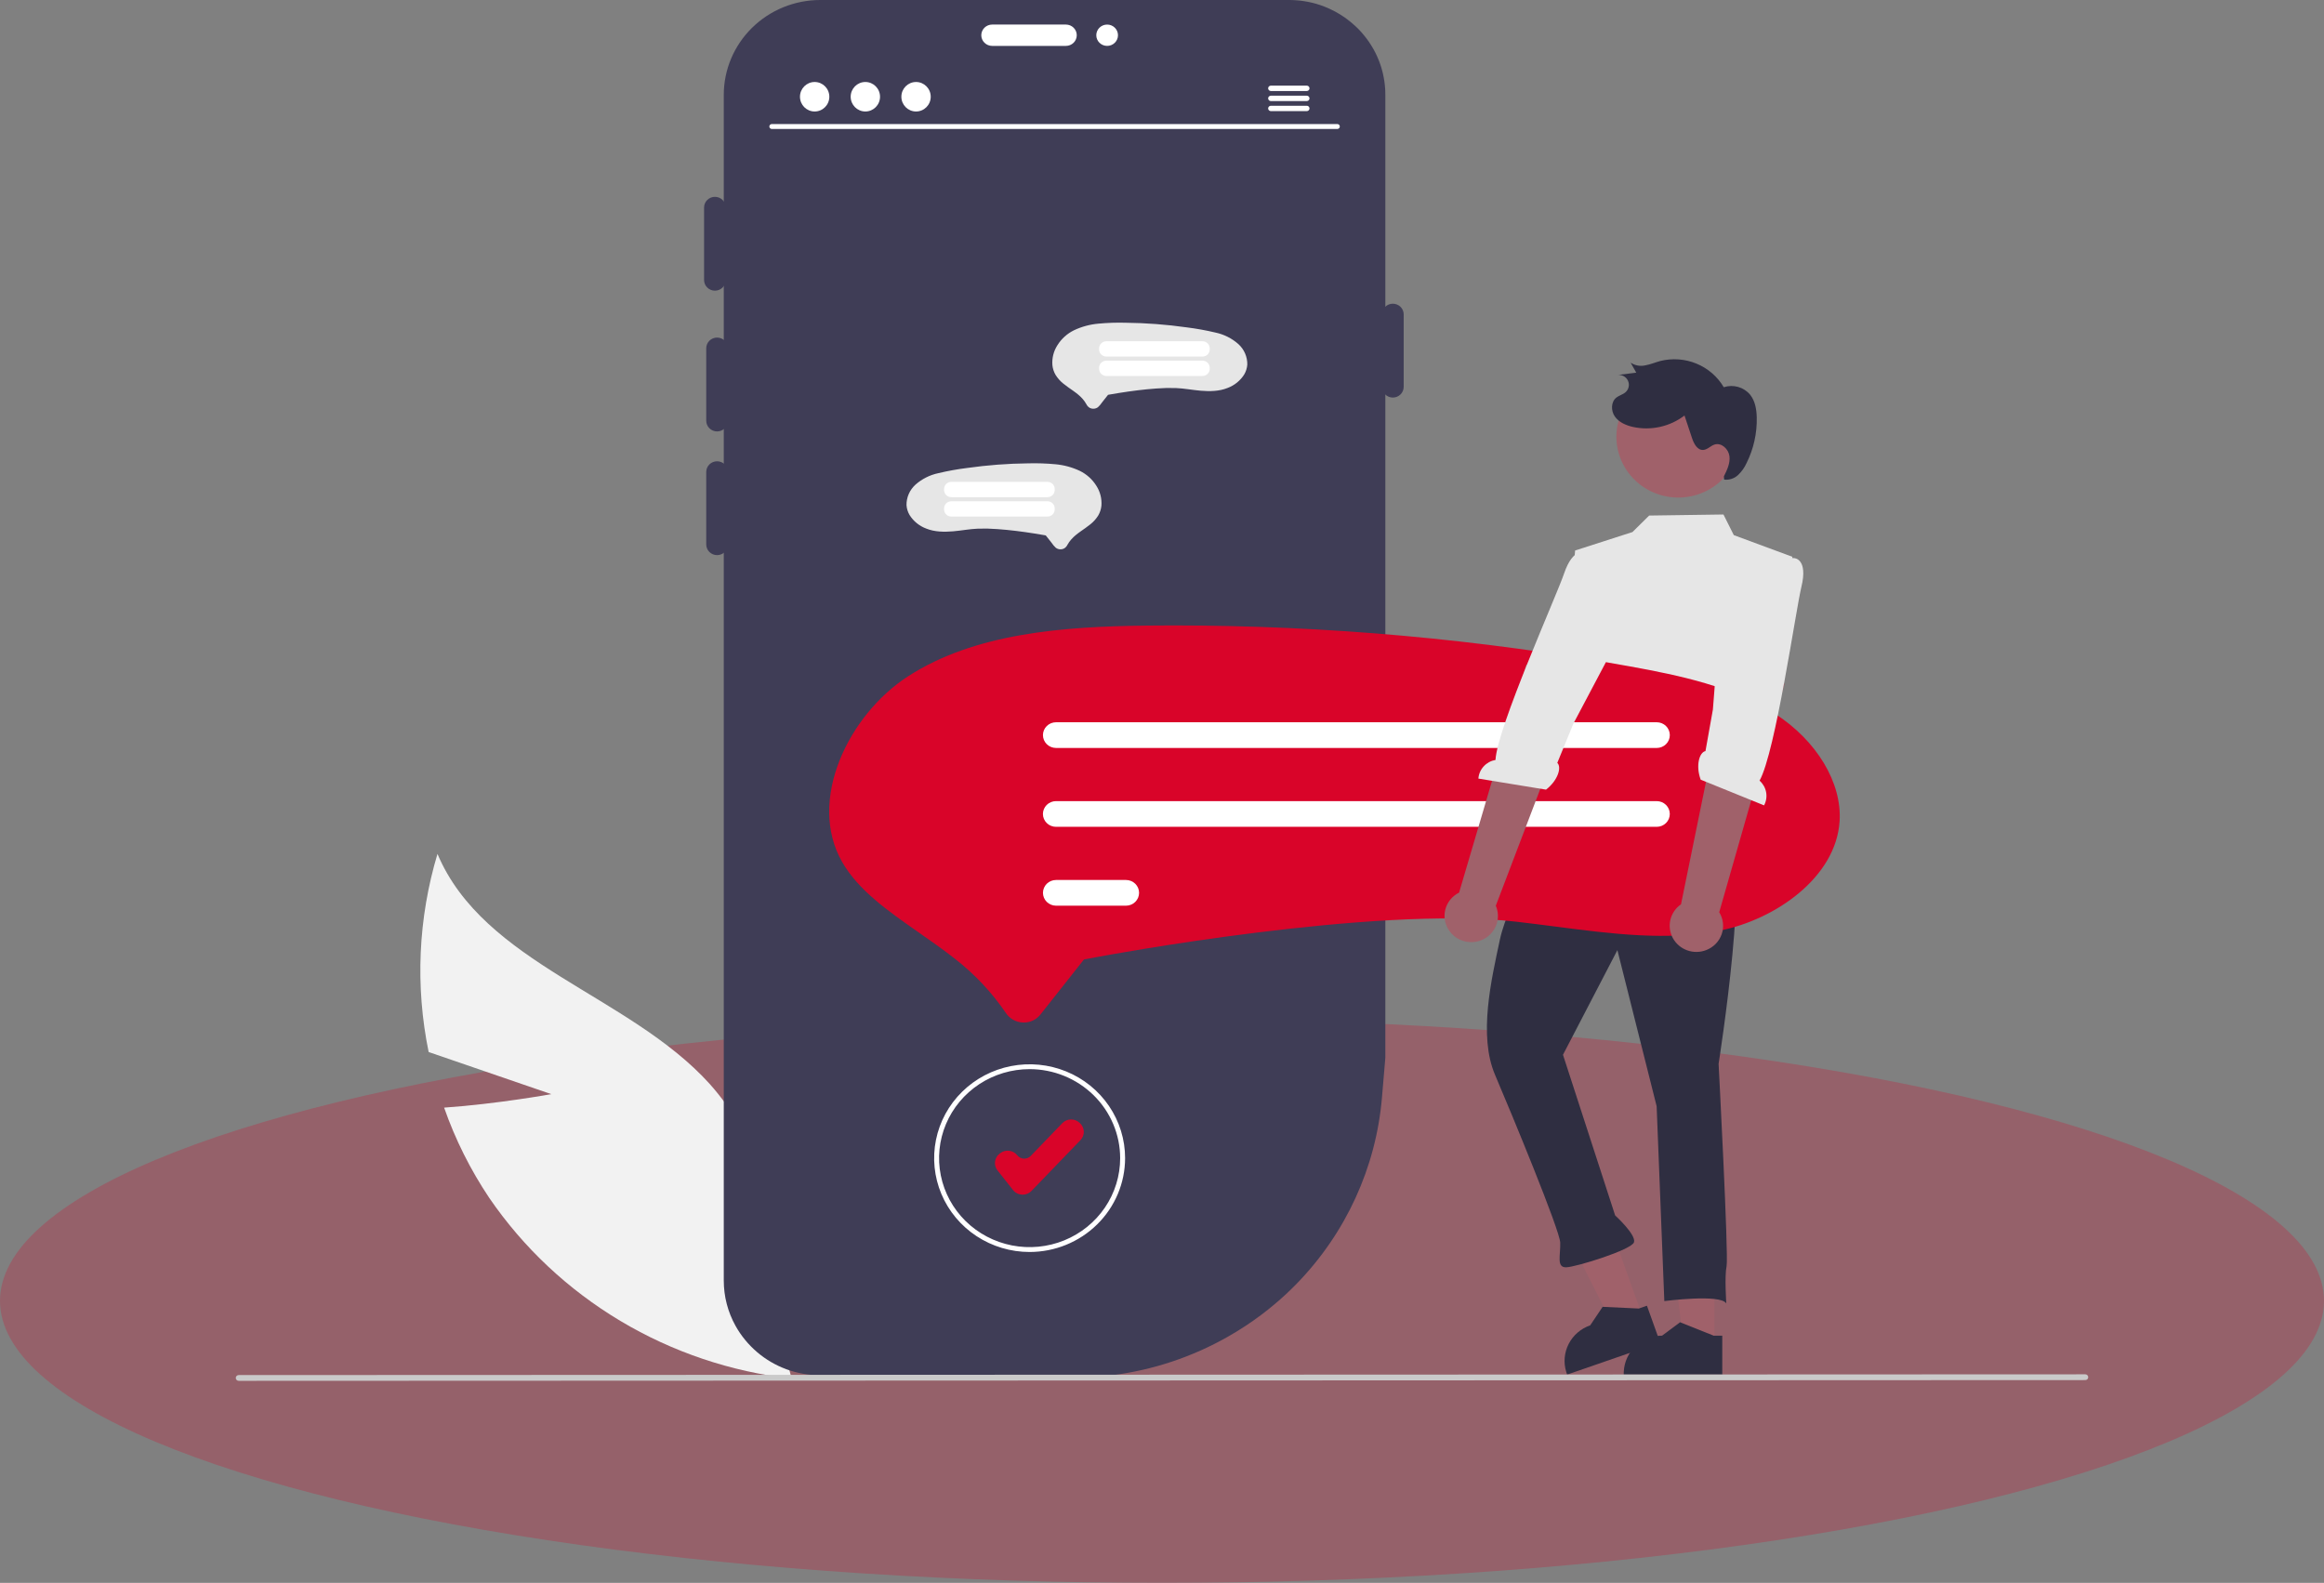 <svg width="276" height="188" viewBox="0 0 276 188" fill="none" xmlns="http://www.w3.org/2000/svg">
<rect x="0" y="0" width="276" height="188" fill="#808080" stroke="none"/>
<ellipse cx="138" cy="154.5" rx="138" ry="33.5" fill="#D90429" fill-opacity="0.24"/>
<g clip-path="url(#clip0_8_114)">
<path d="M65.475 129.951L50.906 124.947C49.302 117.137 49.661 109.06 51.954 101.418C57.48 114.498 74.719 118.155 84.29 128.742C87.249 132.067 89.41 136.004 90.611 140.26C91.813 144.517 92.024 148.985 91.23 153.334L94.02 163.738C86.813 162.925 79.87 160.586 73.671 156.882C67.472 153.178 62.163 148.197 58.11 142.282C55.87 138.941 54.067 135.337 52.744 131.553C59.032 131.115 65.475 129.951 65.475 129.951Z" fill="#F2F2F2"/>
<path d="M164.524 11.255V125.625L164.12 130.387C163.411 138.654 159.849 146.434 154.024 152.436C153.198 153.286 152.334 154.09 151.432 154.849C150.321 155.791 149.154 156.665 147.935 157.466C147.238 157.927 146.523 158.362 145.797 158.774C141.573 161.172 136.907 162.723 132.069 163.337H97.402C94.644 163.339 91.978 162.358 89.898 160.576C88.869 159.695 88.007 158.642 87.35 157.466C86.433 155.816 85.954 153.966 85.956 152.085V11.255C85.96 8.271 87.168 5.41 89.314 3.301C91.46 1.191 94.37 0.004 97.405 0H153.078C153.21 0 153.339 0.003 153.471 0.006C153.555 0.009 153.64 0.012 153.725 0.02C153.84 0.023 153.954 0.032 154.065 0.043C154.209 0.052 154.349 0.066 154.49 0.083C154.619 0.101 154.748 0.118 154.876 0.138C154.903 0.141 154.926 0.147 154.953 0.15C155.117 0.176 155.281 0.204 155.442 0.239C155.603 0.271 155.767 0.308 155.925 0.348C156.039 0.377 156.156 0.409 156.271 0.441C156.274 0.441 156.279 0.443 156.282 0.443C156.619 0.541 156.953 0.654 157.281 0.783C157.384 0.821 157.486 0.864 157.586 0.907L157.63 0.924C157.712 0.959 157.791 0.993 157.87 1.031C158.107 1.137 158.341 1.255 158.573 1.379C158.953 1.585 159.322 1.812 159.677 2.059C159.791 2.136 159.902 2.22 160.011 2.303C160.102 2.37 160.192 2.439 160.28 2.514C160.288 2.517 160.295 2.522 160.301 2.528C160.312 2.537 160.324 2.548 160.336 2.557C160.415 2.617 160.491 2.681 160.564 2.744C160.708 2.865 160.848 2.991 160.986 3.121C161.024 3.156 161.062 3.19 161.1 3.228C161.138 3.262 161.174 3.3 161.212 3.337C161.25 3.372 161.285 3.409 161.32 3.444C161.341 3.461 161.361 3.481 161.379 3.501C161.484 3.611 161.587 3.723 161.686 3.835C161.812 3.976 161.935 4.12 162.049 4.267C162.149 4.388 162.243 4.509 162.333 4.633C162.418 4.745 162.497 4.857 162.577 4.972C162.598 5.001 162.617 5.031 162.635 5.062C162.717 5.18 162.793 5.301 162.869 5.422C163.06 5.727 163.233 6.043 163.391 6.363C163.449 6.484 163.505 6.602 163.558 6.723C163.625 6.87 163.687 7.017 163.745 7.163C163.769 7.218 163.789 7.276 163.81 7.33C163.842 7.414 163.871 7.497 163.9 7.581C163.933 7.673 163.965 7.768 163.994 7.86L164.064 8.085C164.105 8.22 164.141 8.353 164.176 8.488C164.196 8.569 164.217 8.649 164.234 8.733C164.372 9.321 164.461 9.919 164.501 10.521C164.504 10.595 164.51 10.668 164.513 10.742C164.521 10.912 164.524 11.082 164.524 11.255Z" fill="#3F3D56"/>
<path d="M85.162 51.241C84.82 51.24 84.493 51.107 84.251 50.869C84.01 50.632 83.874 50.31 83.873 49.974V41.362C83.873 41.195 83.906 41.03 83.971 40.877C84.036 40.723 84.13 40.583 84.25 40.465C84.37 40.347 84.512 40.254 84.668 40.19C84.825 40.126 84.992 40.093 85.162 40.093C85.331 40.093 85.499 40.126 85.655 40.19C85.812 40.254 85.954 40.347 86.073 40.465C86.193 40.583 86.288 40.723 86.353 40.877C86.417 41.03 86.451 41.195 86.45 41.362V49.974C86.45 50.31 86.314 50.632 86.072 50.869C85.831 51.107 85.503 51.24 85.162 51.241Z" fill="#3F3D56"/>
<path d="M84.904 34.523C84.563 34.522 84.235 34.389 83.994 34.151C83.752 33.914 83.616 33.592 83.616 33.256V24.644C83.616 24.308 83.752 23.986 83.994 23.749C84.235 23.512 84.563 23.379 84.904 23.379C85.246 23.379 85.573 23.512 85.814 23.749C86.056 23.986 86.192 24.308 86.193 24.644V33.256C86.192 33.592 86.056 33.914 85.815 34.151C85.573 34.389 85.246 34.522 84.904 34.523Z" fill="#3F3D56"/>
<path d="M116.539 4.184C116.54 3.849 116.676 3.527 116.917 3.289C117.159 3.052 117.486 2.918 117.828 2.918H126.589C126.93 2.918 127.258 3.051 127.5 3.289C127.741 3.526 127.877 3.848 127.877 4.184C127.877 4.52 127.741 4.842 127.5 5.08C127.258 5.317 126.93 5.451 126.589 5.451H117.828C117.486 5.45 117.159 5.317 116.917 5.079C116.676 4.842 116.54 4.52 116.539 4.184Z" fill="white"/>
<path d="M85.162 65.932C84.82 65.932 84.493 65.798 84.251 65.561C84.01 65.323 83.874 65.002 83.873 64.666V56.053C83.873 55.887 83.906 55.722 83.971 55.568C84.036 55.414 84.13 55.275 84.25 55.157C84.37 55.039 84.512 54.945 84.668 54.882C84.825 54.818 84.992 54.785 85.162 54.785C85.331 54.785 85.499 54.818 85.655 54.882C85.812 54.945 85.954 55.039 86.073 55.157C86.193 55.275 86.288 55.414 86.353 55.568C86.417 55.722 86.451 55.887 86.45 56.053V64.666C86.45 65.002 86.314 65.323 86.072 65.561C85.831 65.798 85.503 65.932 85.162 65.932Z" fill="#3F3D56"/>
<path d="M165.414 47.218C165.073 47.217 164.745 47.084 164.504 46.846C164.262 46.609 164.126 46.287 164.126 45.951V37.339C164.125 37.172 164.159 37.007 164.223 36.853C164.288 36.7 164.383 36.56 164.502 36.442C164.622 36.324 164.764 36.231 164.921 36.167C165.077 36.103 165.245 36.07 165.414 36.07C165.583 36.07 165.751 36.103 165.908 36.167C166.064 36.231 166.206 36.324 166.326 36.442C166.445 36.56 166.54 36.7 166.605 36.853C166.67 37.007 166.703 37.172 166.703 37.339V45.951C166.702 46.287 166.566 46.609 166.325 46.846C166.083 47.084 165.756 47.217 165.414 47.218Z" fill="#3F3D56"/>
<path d="M131.485 5.451C132.196 5.451 132.773 4.884 132.773 4.184C132.773 3.485 132.196 2.918 131.485 2.918C130.773 2.918 130.196 3.485 130.196 4.184C130.196 4.884 130.773 5.451 131.485 5.451Z" fill="white"/>
<path d="M158.826 15.318H91.659C91.581 15.316 91.507 15.285 91.453 15.23C91.398 15.176 91.368 15.102 91.368 15.026C91.368 14.949 91.398 14.876 91.453 14.821C91.507 14.767 91.581 14.735 91.659 14.733H158.826C158.903 14.735 158.977 14.767 159.032 14.821C159.086 14.876 159.116 14.949 159.116 15.026C159.116 15.102 159.086 15.176 159.032 15.23C158.977 15.285 158.903 15.316 158.826 15.318Z" fill="white"/>
<path d="M96.749 13.241C97.712 13.241 98.492 12.457 98.492 11.489C98.492 10.522 97.712 9.738 96.749 9.738C95.787 9.738 95.006 10.522 95.006 11.489C95.006 12.457 95.787 13.241 96.749 13.241Z" fill="white"/>
<path d="M102.77 13.241C103.732 13.241 104.513 12.457 104.513 11.489C104.513 10.522 103.732 9.738 102.77 9.738C101.807 9.738 101.027 10.522 101.027 11.489C101.027 12.457 101.807 13.241 102.77 13.241Z" fill="white"/>
<path d="M108.791 13.241C109.753 13.241 110.533 12.457 110.533 11.489C110.533 10.522 109.753 9.738 108.791 9.738C107.828 9.738 107.048 10.522 107.048 11.489C107.048 12.457 107.828 13.241 108.791 13.241Z" fill="white"/>
<path d="M155.201 10.172H150.924C150.839 10.174 150.758 10.208 150.699 10.267C150.64 10.327 150.606 10.407 150.606 10.49C150.606 10.574 150.64 10.654 150.699 10.713C150.758 10.773 150.839 10.807 150.924 10.809H155.201C155.285 10.807 155.366 10.773 155.425 10.713C155.485 10.654 155.518 10.574 155.518 10.49C155.518 10.407 155.485 10.327 155.425 10.267C155.366 10.208 155.285 10.174 155.201 10.172Z" fill="white"/>
<path d="M155.201 11.367H150.924C150.839 11.369 150.758 11.403 150.699 11.462C150.64 11.522 150.606 11.602 150.606 11.685C150.606 11.769 150.64 11.849 150.699 11.908C150.758 11.968 150.839 12.002 150.924 12.004H155.201C155.285 12.002 155.366 11.968 155.425 11.908C155.485 11.849 155.518 11.769 155.518 11.685C155.518 11.602 155.485 11.522 155.425 11.462C155.366 11.403 155.285 11.369 155.201 11.367Z" fill="white"/>
<path d="M155.201 12.56H150.924C150.839 12.562 150.758 12.596 150.699 12.656C150.64 12.715 150.606 12.795 150.606 12.879C150.606 12.962 150.64 13.042 150.699 13.101C150.758 13.161 150.839 13.195 150.924 13.197H155.201C155.285 13.195 155.366 13.161 155.425 13.101C155.485 13.042 155.518 12.962 155.518 12.879C155.518 12.795 155.485 12.715 155.425 12.656C155.366 12.596 155.285 12.562 155.201 12.56Z" fill="white"/>
<path d="M107.658 60C107.687 60.408 107.809 60.804 108.016 61.16C108.477 61.9 109.175 62.469 110 62.778C111.004 63.182 112.123 63.194 113.189 63.104C114.179 63.02 115.158 62.827 116.151 62.787C116.92 62.762 117.688 62.78 118.455 62.841C119.941 62.944 121.421 63.137 122.892 63.37C123.29 63.432 123.687 63.499 124.084 63.571C124.121 63.574 124.158 63.581 124.195 63.591C124.202 63.594 124.213 63.592 124.22 63.596C124.232 63.603 124.172 63.577 124.208 63.607C124.259 63.66 124.305 63.717 124.344 63.779L124.887 64.466C125.03 64.682 125.198 64.881 125.389 65.058C125.531 65.165 125.702 65.229 125.881 65.242C126.06 65.254 126.238 65.214 126.394 65.126C126.557 65.025 126.687 64.88 126.768 64.709C126.893 64.484 127.042 64.272 127.213 64.078C127.859 63.337 128.757 62.881 129.508 62.258C129.872 61.968 130.182 61.619 130.426 61.226C130.634 60.871 130.763 60.476 130.805 60.068C130.871 59.232 130.659 58.397 130.201 57.689C129.728 56.932 129.048 56.32 128.239 55.924C127.321 55.491 126.331 55.224 125.316 55.136C124.243 55.037 123.164 55.002 122.087 55.031C120.879 55.044 119.674 55.096 118.471 55.188C117.267 55.279 116.067 55.41 114.872 55.578C113.718 55.722 112.573 55.928 111.442 56.196C110.429 56.41 109.491 56.881 108.721 57.563C108.379 57.873 108.107 58.25 107.924 58.67C107.741 59.09 107.65 59.543 107.658 60Z" fill="#E6E6E6"/>
<path d="M124.403 57.232H112.975C112.748 57.233 112.531 57.321 112.371 57.479C112.211 57.636 112.121 57.849 112.121 58.072V58.208C112.121 58.43 112.211 58.644 112.371 58.801C112.531 58.958 112.748 59.047 112.975 59.047H124.403C124.629 59.047 124.846 58.958 125.006 58.801C125.167 58.644 125.257 58.43 125.257 58.208V58.072C125.257 57.849 125.167 57.636 125.006 57.479C124.846 57.321 124.629 57.233 124.403 57.232Z" fill="white"/>
<path d="M124.403 59.536H112.975C112.748 59.536 112.531 59.625 112.371 59.782C112.211 59.94 112.121 60.153 112.121 60.376V60.511C112.121 60.734 112.211 60.947 112.371 61.104C112.531 61.262 112.748 61.35 112.975 61.351H124.403C124.629 61.35 124.846 61.262 125.006 61.104C125.167 60.947 125.257 60.734 125.257 60.511V60.376C125.257 60.153 125.167 59.94 125.006 59.782C124.846 59.625 124.629 59.536 124.403 59.536Z" fill="white"/>
<path d="M148.13 43.3C148.101 43.709 147.979 44.105 147.773 44.46C147.311 45.2 146.613 45.77 145.788 46.078C144.784 46.482 143.665 46.495 142.599 46.405C141.61 46.321 140.63 46.127 139.637 46.087C138.869 46.063 138.1 46.081 137.334 46.141C135.847 46.245 134.367 46.437 132.897 46.671C132.498 46.733 132.101 46.8 131.704 46.872C131.667 46.875 131.63 46.882 131.594 46.892C131.586 46.895 131.575 46.893 131.568 46.897C131.556 46.904 131.617 46.878 131.58 46.908C131.529 46.96 131.483 47.018 131.444 47.079L130.901 47.766C130.758 47.983 130.59 48.181 130.399 48.358C130.258 48.466 130.086 48.53 129.907 48.542C129.728 48.554 129.55 48.514 129.394 48.427C129.231 48.326 129.102 48.181 129.02 48.01C128.895 47.784 128.746 47.573 128.576 47.379C127.929 46.638 127.031 46.182 126.28 45.559C125.916 45.269 125.606 44.92 125.362 44.527C125.154 44.171 125.025 43.777 124.983 43.368C124.917 42.532 125.129 41.698 125.587 40.99C126.06 40.233 126.74 39.621 127.549 39.224C128.467 38.791 129.458 38.524 130.472 38.437C131.545 38.337 132.624 38.302 133.702 38.332C134.909 38.345 136.114 38.397 137.317 38.488C138.521 38.58 139.721 38.71 140.916 38.879C142.07 39.022 143.216 39.229 144.346 39.497C145.359 39.711 146.298 40.182 147.067 40.864C147.409 41.173 147.681 41.55 147.864 41.97C148.047 42.39 148.138 42.843 148.13 43.3Z" fill="#E6E6E6"/>
<path d="M130.531 41.373V41.508C130.532 41.731 130.622 41.944 130.782 42.102C130.942 42.259 131.159 42.348 131.385 42.348H142.813C143.04 42.348 143.257 42.259 143.417 42.102C143.577 41.944 143.667 41.731 143.668 41.508V41.373C143.667 41.15 143.577 40.937 143.417 40.779C143.257 40.622 143.04 40.533 142.813 40.533H131.385C131.159 40.533 130.942 40.622 130.782 40.779C130.622 40.937 130.532 41.15 130.531 41.373Z" fill="white"/>
<path d="M130.531 43.676V43.812C130.532 44.034 130.622 44.248 130.782 44.405C130.942 44.562 131.159 44.651 131.385 44.651H142.813C143.04 44.651 143.257 44.562 143.417 44.405C143.577 44.248 143.667 44.034 143.668 43.812V43.676C143.667 43.454 143.577 43.24 143.417 43.083C143.257 42.925 143.04 42.837 142.813 42.837H131.385C131.159 42.837 130.942 42.925 130.782 43.083C130.622 43.24 130.532 43.454 130.531 43.676Z" fill="white"/>
<path d="M203.612 159.8L199.983 159.799L198.257 146.04L203.612 146.04L203.612 159.8Z" fill="#A0616A"/>
<path d="M203.515 158.634L199.643 157.088L199.529 157.042L197.391 158.634C196.218 158.634 195.089 159.079 194.242 159.877C193.394 160.674 192.893 161.763 192.842 162.915C192.836 162.979 192.836 163.045 192.836 163.111V163.258H204.537V158.634H203.515Z" fill="#2F2E41"/>
<path d="M195.113 156.48L191.69 157.664L185.416 145.248L190.468 143.5L195.113 156.48Z" fill="#A0616A"/>
<path d="M194.629 155.412L190.454 155.217L190.331 155.21L188.852 157.41C187.745 157.793 186.831 158.581 186.301 159.61C185.771 160.639 185.665 161.829 186.006 162.933C186.022 162.994 186.045 163.057 186.067 163.119L186.117 163.258L197.154 159.44L195.593 155.078L194.629 155.412Z" fill="#2F2E41"/>
<path d="M204.894 100.471C208.214 100.345 204.102 126.352 204.102 126.352C204.102 126.352 205.305 149.186 205.05 150.384C204.795 151.583 205.018 154.814 205.018 154.814C204.367 153.651 197.657 154.529 197.657 154.529L196.744 131.387L192.083 112.845L185.621 125.274L191.814 144.352C191.814 144.352 194.322 146.633 194.056 147.535C193.789 148.437 187.219 150.47 186.012 150.516C184.805 150.562 185.35 149.055 185.291 147.572C185.233 146.088 179.552 132.34 177.554 127.662C175.556 122.984 177.109 116.387 178.129 111.594C179.149 106.801 184.515 97.806 184.515 97.806C191.176 90.421 201.574 100.598 204.894 100.471Z" fill="#2F2E41"/>
<path d="M203.17 104.641C194.937 104.641 190.4 103.021 187.99 101.574C185.044 99.805 184.54 97.94 184.52 97.861L184.514 97.839L184.801 94.292L184.927 94.016C185.504 92.744 185.581 91.307 185.142 89.983L185.133 89.955L185.135 89.927L187.06 65.383L193.873 63.19L195.855 61.232L204.679 61.106L205.908 63.556L212.865 66.131L209.447 86.129L207.809 88.905L208.468 91.929L208.463 91.956L206.314 104.567L206.196 104.572C205.136 104.619 204.127 104.642 203.17 104.641Z" fill="#E6E6E6"/>
<path d="M206.602 52.85C206.337 54.748 205.317 56.465 203.765 57.624C202.213 58.782 200.257 59.288 198.326 59.03C196.395 58.772 194.647 57.77 193.467 56.246C192.286 54.722 191.77 52.799 192.031 50.901L192.045 50.798C192.349 48.925 193.391 47.245 194.944 46.12C196.498 44.995 198.439 44.515 200.349 44.784C202.259 45.054 203.985 46.05 205.155 47.559C206.324 49.068 206.843 50.968 206.6 52.85L206.602 52.85Z" fill="#A0616A"/>
<path d="M204.731 56.573C205.108 55.819 205.496 55.01 205.39 54.176C205.284 53.342 204.452 52.545 203.635 52.793C203.147 52.941 202.777 53.415 202.267 53.439C201.564 53.473 201.161 52.682 200.943 52.025L200.052 49.348C199.197 50.004 198.205 50.465 197.147 50.7C196.089 50.935 194.992 50.938 193.933 50.708C193.106 50.522 192.271 50.159 191.786 49.475C191.301 48.791 191.303 47.73 191.969 47.213C192.295 46.959 192.729 46.863 193.041 46.592C193.234 46.424 193.368 46.199 193.421 45.951C193.475 45.703 193.445 45.445 193.338 45.214C193.23 44.983 193.05 44.793 192.824 44.671C192.597 44.549 192.337 44.502 192.082 44.537L194.324 44.261L193.656 43.073C193.91 43.243 194.197 43.359 194.5 43.413C194.802 43.468 195.112 43.46 195.411 43.389C196.014 43.283 196.583 43.038 197.173 42.876C198.604 42.517 200.115 42.626 201.476 43.188C202.837 43.75 203.975 44.734 204.716 45.989C205.268 45.808 205.863 45.796 206.422 45.955C206.981 46.114 207.478 46.435 207.846 46.878C208.447 47.627 208.61 48.627 208.633 49.58C208.677 51.46 208.26 53.322 207.418 55.01C207.176 55.546 206.829 56.03 206.396 56.434C206.179 56.634 205.919 56.785 205.635 56.876C205.352 56.968 205.052 56.996 204.756 56.962" fill="#2F2E41"/>
<path d="M121.591 121.443C121.557 121.443 121.522 121.442 121.487 121.441C121.079 121.426 120.681 121.315 120.326 121.117C119.972 120.918 119.671 120.639 119.45 120.302C117.794 117.868 115.761 115.704 113.426 113.887C112.012 112.776 110.534 111.743 109.106 110.744C105.42 108.168 101.949 105.741 100.022 102.389C95.821 95.078 100.768 84.895 107.836 80.329C115.764 75.207 126.191 74.404 136.278 74.299C137.326 74.288 138.375 74.282 139.425 74.282C157.6 74.289 175.736 75.919 193.611 79.153C199.555 80.231 205.777 81.551 210.776 84.756C215.746 87.942 218.767 92.959 218.473 97.538C218.042 104.222 210.834 109.217 204.27 110.522C198.014 111.766 191.515 110.926 184.634 110.036C183.115 109.839 181.545 109.636 179.991 109.46C163.112 107.542 131.403 113.453 130.061 113.706L128.731 113.956L123.566 120.489C123.334 120.787 123.035 121.028 122.692 121.193C122.35 121.359 121.973 121.444 121.591 121.443Z" fill="#D90429"/>
<path d="M196.757 88.834H125.414C125.002 88.834 124.607 88.673 124.316 88.387C124.025 88.101 123.861 87.713 123.861 87.308C123.861 86.903 124.025 86.515 124.316 86.229C124.607 85.943 125.002 85.782 125.414 85.782H196.757C197.169 85.782 197.564 85.943 197.855 86.229C198.146 86.515 198.309 86.903 198.309 87.308C198.309 87.713 198.146 88.101 197.855 88.387C197.564 88.673 197.169 88.834 196.757 88.834Z" fill="white"/>
<path d="M196.757 98.2H125.414C125.21 98.201 125.008 98.162 124.819 98.085C124.63 98.009 124.459 97.897 124.315 97.755C124.17 97.614 124.055 97.445 123.977 97.26C123.899 97.075 123.858 96.877 123.858 96.676C123.858 96.476 123.898 96.277 123.976 96.092C124.054 95.906 124.168 95.738 124.312 95.596C124.456 95.454 124.628 95.342 124.816 95.265C125.004 95.188 125.206 95.149 125.41 95.149H196.757C197.168 95.149 197.563 95.31 197.853 95.596C198.144 95.882 198.307 96.27 198.307 96.674C198.307 97.079 198.144 97.467 197.853 97.753C197.563 98.039 197.168 98.2 196.757 98.2Z" fill="white"/>
<path d="M133.728 107.567H125.414C125.002 107.566 124.608 107.405 124.317 107.119C124.027 106.833 123.863 106.445 123.863 106.041C123.863 105.636 124.027 105.248 124.317 104.962C124.608 104.676 125.002 104.515 125.414 104.515H133.728C134.139 104.515 134.533 104.676 134.824 104.962C135.115 105.248 135.278 105.636 135.278 106.041C135.278 106.445 135.115 106.833 134.824 107.119C134.533 107.405 134.139 107.566 133.728 107.567Z" fill="white"/>
<path d="M202.628 112.841C203.057 112.677 203.445 112.422 203.763 112.095C204.081 111.768 204.323 111.376 204.47 110.948C204.618 110.519 204.668 110.063 204.617 109.614C204.567 109.164 204.416 108.73 204.176 108.344L211.942 81.193L205.129 80.493L199.638 107.401C199.004 107.84 198.556 108.492 198.378 109.234C198.201 109.976 198.307 110.756 198.675 111.427C199.044 112.097 199.65 112.612 200.378 112.872C201.107 113.133 201.907 113.122 202.628 112.841Z" fill="#A0616A"/>
<path d="M213.091 66.289C213.091 66.289 214.754 66.348 213.932 69.718C213.274 72.416 210.857 89.342 208.967 92.717C209.375 93.079 209.649 93.563 209.747 94.095C209.844 94.626 209.758 95.174 209.503 95.653L201.974 92.6C201.348 90.893 201.833 89.343 202.544 89.206L203.424 84.27L204.72 67.71L211.889 66.226L213.091 66.289Z" fill="#E6E6E6"/>
<path d="M172.183 110.637C171.906 110.275 171.714 109.858 171.619 109.415C171.525 108.972 171.53 108.514 171.635 108.073C171.74 107.632 171.942 107.219 172.226 106.863C172.511 106.508 172.872 106.218 173.283 106.014L181.268 78.925L187.43 81.866L177.644 107.569C177.946 108.27 177.977 109.057 177.729 109.779C177.481 110.501 176.973 111.109 176.3 111.487C175.626 111.865 174.836 111.988 174.077 111.831C173.318 111.674 172.644 111.249 172.183 110.637Z" fill="#A0616A"/>
<path d="M188.295 65.671C188.295 65.671 186.852 64.857 185.74 68.146C184.85 70.779 177.813 86.409 177.606 90.256C177.065 90.351 176.572 90.62 176.204 91.021C175.836 91.422 175.614 91.932 175.574 92.471L183.608 93.785C185.056 92.66 185.477 91.093 184.946 90.607L186.85 85.958L194.642 71.221L189.35 66.24L188.295 65.671Z" fill="#E6E6E6"/>
<path d="M247.651 163.911L28.349 164C28.256 164 28.168 163.963 28.103 163.899C28.038 163.835 28.001 163.748 28.001 163.657C28.001 163.566 28.038 163.479 28.103 163.415C28.168 163.351 28.256 163.315 28.349 163.314L247.651 163.226C247.744 163.226 247.832 163.262 247.897 163.327C247.962 163.391 247.999 163.478 247.999 163.569C247.999 163.659 247.962 163.746 247.897 163.811C247.832 163.875 247.744 163.911 247.651 163.911Z" fill="#CACACA"/>
<path d="M122.278 148.697C120.036 148.697 117.844 148.043 115.979 146.818C114.114 145.593 112.661 143.852 111.803 141.816C110.945 139.779 110.72 137.538 111.158 135.376C111.595 133.214 112.675 131.228 114.261 129.669C115.846 128.11 117.867 127.048 120.066 126.618C122.266 126.188 124.546 126.409 126.618 127.253C128.689 128.096 130.46 129.525 131.706 131.358C132.952 133.191 133.617 135.346 133.617 137.55C133.614 140.505 132.418 143.339 130.292 145.428C128.167 147.518 125.285 148.693 122.278 148.697ZM122.278 126.98C120.152 126.98 118.073 127.6 116.304 128.761C114.536 129.923 113.158 131.574 112.344 133.505C111.53 135.437 111.317 137.562 111.732 139.612C112.147 141.663 113.171 143.546 114.675 145.025C116.179 146.503 118.095 147.51 120.181 147.918C122.266 148.325 124.428 148.116 126.393 147.316C128.358 146.516 130.038 145.161 131.219 143.423C132.401 141.685 133.031 139.641 133.031 137.55C133.028 134.748 131.894 132.061 129.878 130.079C127.862 128.098 125.129 126.983 122.278 126.98Z" fill="white"/>
<path d="M121.451 141.89C121.428 141.89 121.404 141.889 121.381 141.888C121.173 141.878 120.969 141.824 120.785 141.73C120.6 141.635 120.438 141.503 120.31 141.341L118.464 139.008C118.348 138.861 118.262 138.693 118.211 138.513C118.161 138.333 118.147 138.145 118.171 137.96C118.194 137.775 118.254 137.596 118.348 137.434C118.442 137.272 118.568 137.129 118.717 137.015L118.784 136.964C118.934 136.849 119.105 136.765 119.288 136.715C119.471 136.665 119.662 136.652 119.851 136.675C120.039 136.698 120.221 136.758 120.386 136.85C120.551 136.942 120.696 137.066 120.812 137.213C120.906 137.331 121.024 137.427 121.158 137.496C121.293 137.565 121.441 137.604 121.593 137.611C121.744 137.618 121.896 137.593 122.036 137.538C122.177 137.482 122.304 137.398 122.409 137.289L126.157 133.4C126.421 133.126 126.784 132.967 127.167 132.957C127.55 132.947 127.921 133.086 128.2 133.345L128.261 133.403C128.399 133.531 128.51 133.685 128.587 133.855C128.665 134.025 128.707 134.209 128.712 134.396C128.717 134.582 128.685 134.768 128.617 134.942C128.549 135.116 128.447 135.276 128.317 135.411L122.5 141.446C122.365 141.586 122.203 141.698 122.022 141.774C121.842 141.851 121.648 141.89 121.451 141.89Z" fill="#D90429"/>
</g>
<defs>
<clipPath id="clip0_8_114">
<rect width="220" height="164" fill="white" transform="translate(28)"/>
</clipPath>
</defs>
</svg>
